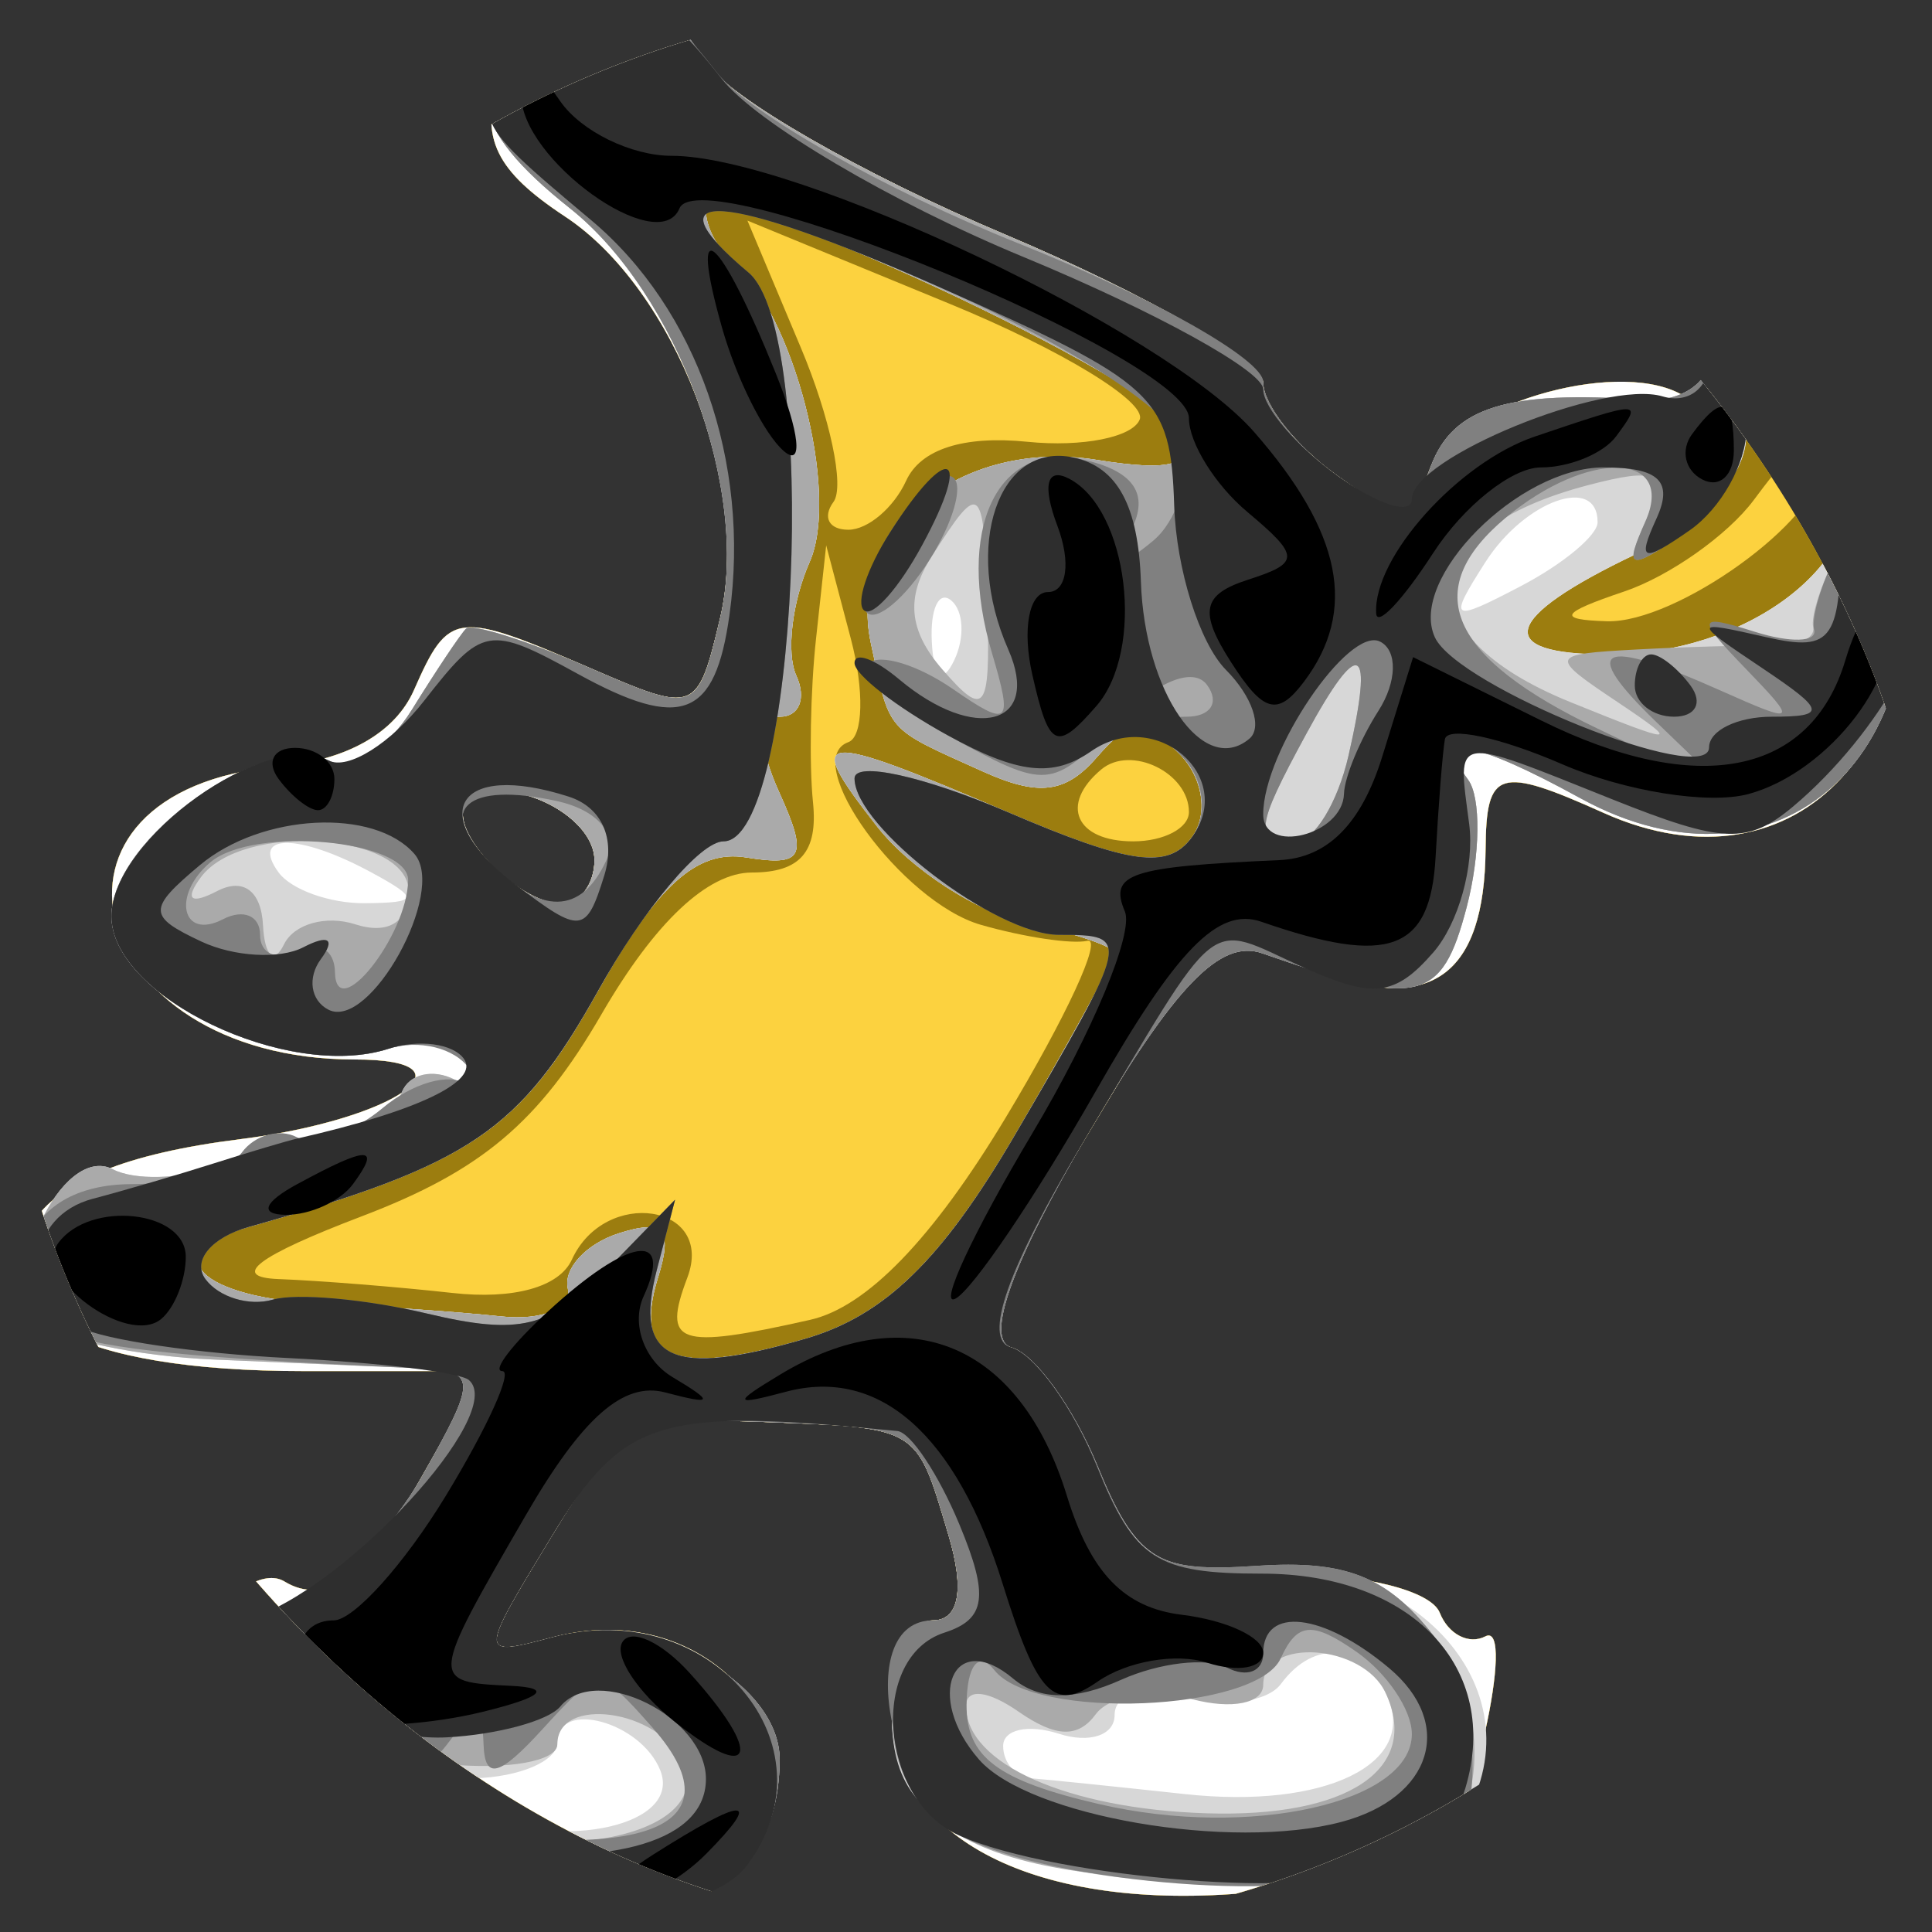 <svg width="62" height="62" viewBox="0 0 62 62" fill="none" xmlns="http://www.w3.org/2000/svg">
<rect x="0" y="0" width="62" height="62" fill="#333333" stroke="none"/>
<g clip-path="url(#clip0_1_2)">
<path fill-rule="evenodd" clip-rule="evenodd" d="M15.984 2.517C15.407 4.448 15.908 5.481 18.134 6.949C21.662 9.277 24.114 15.626 23.11 19.834C22.386 22.877 22.315 22.905 18.996 21.465C14.632 19.572 14.408 19.599 13.284 22.147C12.678 23.521 11.121 24.402 8.959 24.595C0.444 25.357 2.672 34 11.383 34C15.437 34 12.664 35.934 7.717 36.556C4.037 37.019 1.901 37.889 1.009 39.289C-0.845 42.193 2.506 44 9.747 44H15.462L13.472 47.5C11.705 50.607 10.445 51.549 9.126 50.75C7.807 49.952 4.769 53.685 4.769 56.103C4.769 58.412 5.4 59.075 8.048 59.55C9.851 59.874 12.56 60.557 14.066 61.069C18.052 62.424 21.036 62.214 23.165 60.429C27.35 56.919 23.312 51.055 17.732 52.541C15.349 53.175 15.349 53.169 17.693 49.316C19.815 45.826 20.459 45.473 24.408 45.629C29.543 45.831 29.383 45.735 30.436 49.252C30.963 51.011 30.783 52 29.936 52C29.21 52 28.615 53.298 28.615 54.885C28.615 59.012 33.296 61.381 40.168 60.732C43.059 60.458 45.714 59.992 46.067 59.696C47.17 58.771 48.681 51.987 47.667 52.513C47.137 52.788 46.478 52.447 46.204 51.756C45.919 51.04 43.743 50.5 41.143 50.5C37.008 50.5 36.452 50.178 35.199 47.06C34.439 45.169 33.195 43.447 32.437 43.235C31.534 42.983 32.333 40.713 34.746 36.675C36.776 33.279 38.572 30.371 38.737 30.213C38.903 30.054 40.487 30.479 42.258 31.156C45.917 32.554 47.641 31.31 47.674 27.25C47.695 24.693 48.088 24.572 51.459 26.085C57.708 28.89 62.48 23.674 60.785 15.894C60.272 13.542 59.002 11.097 57.964 10.46C56.925 9.823 56.453 8.985 56.915 8.598C57.376 8.211 56.891 8.172 55.836 8.512C54.58 8.916 54.143 9.852 54.569 11.221C55 12.601 54.771 13.079 53.897 12.626C51.741 11.509 46.642 13.05 45.886 15.046C45.23 16.78 45.044 16.791 42.862 15.225C41.584 14.307 40.538 12.986 40.538 12.29C40.538 11.594 36.804 9.448 32.239 7.52C27.674 5.592 23.363 3.111 22.659 2.007C20.824 -0.867 16.908 -0.568 15.984 2.517ZM19.077 27.607C19.077 28.373 18.606 29 18.03 29C16.543 29 14.19 26.432 15.03 25.727C16.183 24.761 19.077 26.105 19.077 27.607Z" fill="#FCD23F"/>
<path fill-rule="evenodd" clip-rule="evenodd" d="M15.984 2.517C15.407 4.448 15.908 5.481 18.134 6.949C21.662 9.277 24.114 15.626 23.11 19.834C22.386 22.877 22.315 22.905 18.996 21.465C14.632 19.572 14.408 19.599 13.284 22.147C12.678 23.521 11.121 24.402 8.959 24.595C0.444 25.357 2.672 34 11.383 34C15.437 34 12.664 35.934 7.717 36.556C4.037 37.019 1.901 37.889 1.009 39.289C-0.845 42.193 2.506 44 9.747 44H15.462L13.472 47.5C11.705 50.607 10.445 51.549 9.126 50.75C7.807 49.952 4.769 53.685 4.769 56.103C4.769 58.412 5.4 59.075 8.048 59.55C9.851 59.874 12.56 60.557 14.066 61.069C18.052 62.424 21.036 62.214 23.165 60.429C27.35 56.919 23.312 51.055 17.732 52.541C15.349 53.175 15.349 53.169 17.693 49.316C19.815 45.826 20.459 45.473 24.408 45.629C29.543 45.831 29.383 45.735 30.436 49.252C30.963 51.011 30.783 52 29.936 52C29.21 52 28.615 53.298 28.615 54.885C28.615 59.012 33.296 61.381 40.168 60.732C43.059 60.458 45.714 59.992 46.067 59.696C47.17 58.771 48.681 51.987 47.667 52.513C47.137 52.788 46.478 52.447 46.204 51.756C45.919 51.04 43.743 50.5 41.143 50.5C37.008 50.5 36.452 50.178 35.199 47.06C34.439 45.169 33.195 43.447 32.437 43.235C31.534 42.983 32.333 40.713 34.746 36.675C36.776 33.279 38.572 30.371 38.737 30.213C38.903 30.054 40.487 30.479 42.258 31.156C45.917 32.554 47.641 31.31 47.674 27.25C47.695 24.693 48.088 24.572 51.459 26.085C57.708 28.89 62.48 23.674 60.785 15.894C60.272 13.542 59.002 11.097 57.964 10.46C56.925 9.823 56.453 8.985 56.915 8.598C57.376 8.211 56.891 8.172 55.836 8.512C54.58 8.916 54.143 9.852 54.569 11.221C55 12.601 54.771 13.079 53.897 12.626C51.741 11.509 46.642 13.05 45.886 15.046C45.23 16.78 45.044 16.791 42.862 15.225C41.584 14.307 40.538 12.986 40.538 12.29C40.538 11.594 36.804 9.448 32.239 7.52C27.674 5.592 23.363 3.111 22.659 2.007C20.824 -0.867 16.908 -0.568 15.984 2.517ZM36.574 13.464C36.345 14.034 34.727 14.355 32.978 14.178C30.924 13.97 29.544 14.412 29.079 15.428C28.683 16.293 27.85 17 27.225 17C26.6 17 26.386 16.598 26.748 16.106C27.111 15.615 26.637 13.383 25.695 11.146L23.986 7.079L30.487 9.754C34.064 11.225 36.803 12.894 36.574 13.464ZM58.423 15C58.423 16.669 53.791 20.004 51.567 19.937C49.946 19.887 50.069 19.675 52.119 18.983C53.57 18.493 55.444 17.171 56.281 16.046C57.987 13.755 58.423 13.542 58.423 15ZM27.225 23.816C25.632 24.394 28.937 28.95 31.479 29.679C32.855 30.073 34.392 30.304 34.895 30.192C35.398 30.08 34.219 32.633 32.275 35.864C29.929 39.759 27.813 41.948 25.994 42.356C21.732 43.314 21.246 43.146 22.058 41C22.951 38.64 19.418 38.091 18.351 40.424C17.948 41.304 16.484 41.712 14.513 41.492C12.761 41.297 10.254 41.097 8.942 41.047C7.36 40.987 8.257 40.309 11.608 39.033C15.449 37.571 17.292 36.018 19.299 32.555C21.009 29.602 22.707 28 24.129 28C25.675 28 26.253 27.338 26.09 25.75C25.964 24.512 26.007 22.15 26.187 20.5L26.513 17.5L27.305 20.5C27.74 22.15 27.704 23.642 27.225 23.816ZM38.154 26.059C38.154 26.577 37.349 27 36.365 27C34.522 27 33.996 25.82 35.339 24.694C36.291 23.895 38.154 24.798 38.154 26.059ZM19.077 27.607C19.077 28.373 18.606 29 18.03 29C16.543 29 14.19 26.432 15.03 25.727C16.183 24.761 19.077 26.105 19.077 27.607Z" fill="#9C7D0F"/>
<path fill-rule="evenodd" clip-rule="evenodd" d="M15.984 2.517C15.407 4.448 15.908 5.481 18.134 6.949C21.662 9.277 24.114 15.626 23.11 19.834C22.386 22.877 22.315 22.905 18.996 21.465C14.632 19.572 14.408 19.599 13.284 22.147C12.678 23.521 11.121 24.402 8.959 24.595C0.444 25.357 2.672 34 11.383 34C15.437 34 12.664 35.934 7.717 36.556C4.037 37.019 1.901 37.889 1.009 39.289C-0.845 42.193 2.506 44 9.747 44H15.462L13.472 47.5C11.705 50.607 10.445 51.549 9.126 50.75C7.807 49.952 4.769 53.685 4.769 56.103C4.769 58.412 5.4 59.075 8.048 59.55C9.851 59.874 12.56 60.557 14.066 61.069C18.052 62.424 21.036 62.214 23.165 60.429C27.35 56.919 23.312 51.055 17.732 52.541C15.349 53.175 15.349 53.169 17.693 49.316C19.815 45.826 20.459 45.473 24.408 45.629C29.543 45.831 29.383 45.735 30.436 49.252C30.963 51.011 30.783 52 29.936 52C29.21 52 28.615 53.298 28.615 54.885C28.615 59.012 33.296 61.381 40.168 60.732C43.059 60.458 45.714 59.992 46.067 59.696C47.17 58.771 48.681 51.987 47.667 52.513C47.137 52.788 46.478 52.447 46.204 51.756C45.919 51.04 43.743 50.5 41.143 50.5C37.008 50.5 36.452 50.178 35.199 47.06C34.439 45.169 33.195 43.447 32.437 43.235C31.534 42.983 32.333 40.713 34.746 36.675C36.776 33.279 38.572 30.371 38.737 30.213C38.903 30.054 40.487 30.479 42.258 31.156C45.917 32.554 47.641 31.31 47.674 27.25C47.695 24.693 48.088 24.572 51.459 26.085C57.708 28.89 62.48 23.674 60.785 15.894C60.272 13.542 59.002 11.097 57.964 10.46C56.925 9.823 56.453 8.985 56.915 8.598C57.376 8.211 56.891 8.172 55.836 8.512C54.58 8.916 54.143 9.852 54.569 11.221C55 12.601 54.771 13.079 53.897 12.626C51.741 11.509 46.642 13.05 45.886 15.046C45.23 16.78 45.044 16.791 42.862 15.225C41.584 14.307 40.538 12.986 40.538 12.29C40.538 11.594 36.804 9.448 32.239 7.52C27.674 5.592 23.363 3.111 22.659 2.007C20.824 -0.867 16.908 -0.568 15.984 2.517ZM37.94 13.892C38.331 14.927 37.628 15.149 35.19 14.758C30.831 14.059 27.168 17.033 27.947 20.639C28.578 23.558 28.377 23.329 31.546 24.759C33.327 25.563 34.191 25.458 35.186 24.316C36.287 23.053 36.703 23.034 37.85 24.193C38.612 24.963 38.787 26.141 38.247 26.873C37.483 27.911 36.282 27.75 32.401 26.09C26.166 23.421 25.755 23.462 28.139 26.512C29.218 27.893 31.376 29.292 32.935 29.62C34.493 29.948 35.769 30.383 35.769 30.586C35.769 30.789 34.324 33.427 32.558 36.447C30.227 40.432 28.391 42.219 25.863 42.958C21.624 44.197 20.292 43.643 21.12 40.984C21.6 39.449 21.298 39.115 19.854 39.58C18.812 39.915 18.078 40.71 18.221 41.345C18.364 41.98 17.408 42.386 16.096 42.247C14.785 42.107 12.216 41.926 10.39 41.844C6.387 41.663 4.974 40.222 7.973 39.376C15.073 37.374 16.678 36.297 19.15 31.87C21.079 28.415 22.352 27.259 23.944 27.516C25.785 27.813 25.945 27.499 25.008 25.433C24.323 23.921 24.331 23 25.03 23C25.649 23 25.885 22.408 25.555 21.685C25.223 20.961 25.416 19.317 25.984 18.03C26.959 15.818 25.452 10.014 23.471 8.352C23.021 7.975 22.654 7.267 22.654 6.778C22.654 5.448 37.332 12.279 37.94 13.892ZM59.385 15.23C59.805 18.182 56.003 21 51.599 21C47.889 21 48.205 19.831 52.469 17.797C54.68 16.741 56.038 15.283 56.038 13.963C56.038 10.959 58.935 12.055 59.385 15.23ZM19.077 27.607C19.077 28.373 18.606 29 18.03 29C16.543 29 14.19 26.432 15.03 25.727C16.183 24.761 19.077 26.105 19.077 27.607Z" fill="white"/>
<path fill-rule="evenodd" clip-rule="evenodd" d="M17.587 1.08C14.786 2.448 14.989 4.061 18.289 6.683C21.745 9.43 24.076 15.787 23.11 19.834C22.376 22.915 22.356 22.922 18.825 21.391C16.875 20.545 15.133 19.998 14.955 20.176C14.776 20.354 13.994 21.525 13.217 22.778C12.439 24.031 11.27 24.78 10.619 24.442C8.563 23.376 3.577 26.888 3.577 29.402C3.577 31.984 9.236 34.695 12.46 33.658C13.434 33.344 14.6 33.587 15.049 34.198C15.523 34.839 15.329 35.03 14.594 34.648C13.893 34.285 13.13 34.465 12.897 35.048C12.666 35.632 11.681 36.241 10.709 36.403C9.738 36.565 8.029 37.031 6.913 37.438C5.797 37.844 4.316 37.883 3.623 37.524C1.972 36.668 -0.108 41.182 1.343 42.472C1.943 43.006 4.437 43.527 6.882 43.63C9.326 43.733 12.257 43.858 13.394 43.909C15.335 43.994 15.341 44.21 13.495 47.46C12.284 49.588 10.194 51.31 8.066 51.932C5.219 52.765 4.671 53.429 4.985 55.681C5.299 57.94 6.357 58.713 11.054 60.118C20.143 62.836 24.974 61.581 25.021 56.491C25.043 53.96 20.878 51.703 17.732 52.541C15.349 53.175 15.349 53.169 17.693 49.316C19.815 45.826 20.459 45.473 24.408 45.629C29.543 45.831 29.383 45.735 30.436 49.252C30.963 51.011 30.783 52 29.936 52C29.21 52 28.615 53.338 28.615 54.974C28.615 57.223 29.415 58.281 31.894 59.309C36.002 61.013 45.2 60.751 46.606 58.89C49.67 54.831 45.909 49.907 40.029 50.283C37.143 50.468 36.431 49.99 35.228 47.06C34.452 45.169 33.206 43.45 32.459 43.241C31.59 42.998 32.464 40.547 34.897 36.41C37.71 31.626 39.16 30.122 40.509 30.593C45.539 32.347 46.263 32.184 47.066 29.115C47.508 27.429 47.529 25.588 47.114 25.024C46.026 23.547 47.344 23.762 50.706 25.61C57.135 29.143 62.581 24.129 60.864 16.258C60.395 14.106 59.623 11.818 59.147 11.173C57.912 9.497 54.846 9.722 54.846 11.488C54.846 12.307 53.907 12.91 52.76 12.83C48.386 12.522 46.636 13.064 45.924 14.947C45.231 16.778 45.049 16.794 42.862 15.225C41.584 14.307 40.538 12.986 40.538 12.29C40.538 11.594 36.804 9.448 32.239 7.52C27.674 5.592 23.363 3.111 22.659 2.007C21.217 -0.252 20.559 -0.372 17.587 1.08ZM37.94 13.892C38.331 14.927 37.628 15.149 35.19 14.758C30.831 14.059 27.168 17.033 27.947 20.639C28.578 23.558 28.377 23.329 31.546 24.759C33.327 25.563 34.191 25.458 35.186 24.316C36.287 23.053 36.703 23.034 37.85 24.193C38.612 24.963 38.787 26.141 38.247 26.873C37.483 27.911 36.282 27.75 32.401 26.09C26.166 23.421 25.755 23.462 28.139 26.512C29.218 27.893 31.376 29.292 32.935 29.62C34.493 29.948 35.769 30.383 35.769 30.586C35.769 30.789 34.324 33.427 32.558 36.447C30.227 40.432 28.391 42.219 25.863 42.958C21.624 44.197 20.292 43.643 21.12 40.984C21.6 39.449 21.298 39.115 19.854 39.58C18.812 39.915 18.078 40.71 18.221 41.345C18.364 41.98 17.408 42.386 16.096 42.247C14.785 42.107 12.216 41.926 10.39 41.844C6.387 41.663 4.974 40.222 7.973 39.376C15.073 37.374 16.678 36.297 19.15 31.87C21.079 28.415 22.352 27.259 23.944 27.516C25.785 27.813 25.945 27.499 25.008 25.433C24.323 23.921 24.331 23 25.03 23C25.649 23 25.885 22.408 25.555 21.685C25.223 20.961 25.416 19.317 25.984 18.03C26.959 15.818 25.452 10.014 23.471 8.352C23.021 7.975 22.654 7.267 22.654 6.778C22.654 5.448 37.332 12.279 37.94 13.892ZM59.385 15.23C59.805 18.182 56.003 21 51.599 21C47.889 21 48.205 19.831 52.469 17.797C54.68 16.741 56.038 15.283 56.038 13.963C56.038 10.959 58.935 12.055 59.385 15.23ZM51.269 16.759C51.269 17.177 50.164 18.098 48.813 18.805C46.545 19.993 46.457 19.935 47.664 18.046C48.93 16.06 51.269 15.225 51.269 16.759ZM30.622 21.188C30.242 21.985 29.959 21.748 29.902 20.583C29.851 19.529 30.132 18.939 30.528 19.271C30.924 19.603 30.967 20.466 30.622 21.188ZM19.077 27.607C19.077 28.373 18.606 29 18.03 29C16.543 29 14.19 26.432 15.03 25.727C16.183 24.761 19.077 26.105 19.077 27.607ZM11.923 28C13.465 28.835 13.432 28.971 11.695 28.985C10.586 28.993 9.348 28.55 8.942 28C8.01 26.734 9.589 26.734 11.923 28ZM44.514 54.427C45.512 56.61 42.514 58.063 38.022 57.574C35.799 57.333 33.579 57.105 33.087 57.067C32.594 57.03 32.192 56.564 32.192 56.031C32.192 55.499 32.997 55.322 33.981 55.638C34.964 55.955 35.769 55.686 35.769 55.04C35.769 54.337 36.687 54.11 38.054 54.473C39.31 54.808 40.683 54.613 41.105 54.041C42.186 52.572 43.746 52.749 44.514 54.427ZM21.189 56.812C21.884 58.563 18.149 59.417 15.136 58.196L12.519 57.135L15.202 57.068C16.678 57.03 17.885 56.513 17.885 55.917C17.885 54.524 20.567 55.251 21.189 56.812ZM10.731 57C10.731 57.55 10.495 58 10.205 58C9.915 58 9.348 57.55 8.942 57C8.537 56.45 8.774 56 9.468 56C10.162 56 10.731 56.45 10.731 57Z" fill="#D7D7D7"/>
<path fill-rule="evenodd" clip-rule="evenodd" d="M17.587 1.08C14.786 2.448 14.989 4.061 18.289 6.683C21.745 9.43 24.076 15.787 23.11 19.834C22.376 22.915 22.356 22.922 18.825 21.391C16.875 20.545 15.133 19.998 14.955 20.176C14.776 20.354 13.994 21.525 13.217 22.778C12.439 24.031 11.27 24.78 10.619 24.442C8.563 23.376 3.577 26.888 3.577 29.402C3.577 31.984 9.236 34.695 12.46 33.658C13.434 33.344 14.6 33.587 15.049 34.198C15.523 34.839 15.329 35.03 14.594 34.648C13.893 34.285 13.13 34.465 12.897 35.048C12.666 35.632 11.681 36.241 10.709 36.403C9.738 36.565 8.029 37.031 6.913 37.438C5.797 37.844 4.316 37.883 3.623 37.524C1.972 36.668 -0.108 41.182 1.343 42.472C1.943 43.006 4.437 43.527 6.882 43.63C9.326 43.733 12.257 43.858 13.394 43.909C15.335 43.994 15.341 44.21 13.495 47.46C12.284 49.588 10.194 51.31 8.066 51.932C5.219 52.765 4.671 53.429 4.985 55.681C5.299 57.94 6.357 58.713 11.054 60.118C20.143 62.836 24.974 61.581 25.021 56.491C25.043 53.96 20.878 51.703 17.732 52.541C15.349 53.175 15.349 53.169 17.693 49.316C19.815 45.826 20.459 45.473 24.408 45.629C29.543 45.831 29.383 45.735 30.436 49.252C30.963 51.011 30.783 52 29.936 52C29.21 52 28.615 53.338 28.615 54.974C28.615 59.466 32.98 60.894 44.391 60.137C47.404 59.937 48.346 55.485 46.008 52.492C44.521 50.59 43.181 50.058 40.349 50.249C37.084 50.47 36.469 50.086 35.228 47.06C34.452 45.169 33.206 43.45 32.459 43.241C31.59 42.998 32.464 40.547 34.897 36.41C37.71 31.626 39.16 30.122 40.509 30.593C45.539 32.347 46.263 32.184 47.066 29.115C47.508 27.429 47.529 25.588 47.114 25.024C46.026 23.547 47.344 23.762 50.706 25.61C57.135 29.143 62.581 24.129 60.864 16.258C60.395 14.106 59.623 11.818 59.147 11.173C57.912 9.497 54.846 9.722 54.846 11.488C54.846 12.307 53.907 12.91 52.76 12.83C48.386 12.522 46.636 13.064 45.924 14.947C45.231 16.778 45.049 16.794 42.862 15.225C41.584 14.307 40.538 12.986 40.538 12.29C40.538 11.594 36.804 9.448 32.239 7.52C27.674 5.592 23.363 3.111 22.659 2.007C21.217 -0.252 20.559 -0.372 17.587 1.08ZM37.94 13.892C38.331 14.927 37.628 15.149 35.19 14.758C30.831 14.059 27.168 17.033 27.947 20.639C28.578 23.558 28.377 23.329 31.546 24.759C33.327 25.563 34.191 25.458 35.186 24.316C36.287 23.053 36.703 23.034 37.85 24.193C38.612 24.963 38.787 26.141 38.247 26.873C37.483 27.911 36.282 27.75 32.401 26.09C26.166 23.421 25.755 23.462 28.139 26.512C29.218 27.893 31.376 29.292 32.935 29.62C34.493 29.948 35.769 30.383 35.769 30.586C35.769 30.789 34.324 33.427 32.558 36.447C30.227 40.432 28.391 42.219 25.863 42.958C21.624 44.197 20.292 43.643 21.12 40.984C21.6 39.449 21.298 39.115 19.854 39.58C18.812 39.915 18.078 40.71 18.221 41.345C18.364 41.98 17.408 42.386 16.096 42.247C14.785 42.107 12.216 41.926 10.39 41.844C6.387 41.663 4.974 40.222 7.973 39.376C15.073 37.374 16.678 36.297 19.15 31.87C21.079 28.415 22.352 27.259 23.944 27.516C25.785 27.813 25.945 27.499 25.008 25.433C24.323 23.921 24.331 23 25.03 23C25.649 23 25.885 22.408 25.555 21.685C25.223 20.961 25.416 19.317 25.984 18.03C26.959 15.818 25.452 10.014 23.471 8.352C23.021 7.975 22.654 7.267 22.654 6.778C22.654 5.448 37.332 12.279 37.94 13.892ZM59.419 14.391C59.638 15.34 59.419 16.878 58.931 17.808C58.443 18.739 58.108 19.785 58.187 20.132C58.266 20.48 57.68 20.747 56.886 20.725C56.092 20.703 54.132 20.756 52.532 20.842C49.699 20.996 49.682 21.041 51.936 22.548C53.979 23.916 53.798 23.913 50.375 22.523C45.072 20.368 45.353 17.038 50.964 15.569C53.203 14.983 53.506 15.165 52.826 16.685C52.113 18.281 52.258 18.334 54.027 17.128C55.133 16.373 56.038 14.873 56.038 13.794C56.038 11.425 58.847 11.921 59.419 14.391ZM31.692 19.631C31.776 22.831 31.607 23.049 30.248 21.49C29.162 20.244 29.058 19.175 29.896 17.862C31.492 15.36 31.582 15.447 31.692 19.631ZM43.275 24.25C42.929 25.762 42.171 27 41.591 27C40.222 27 40.261 26.605 41.924 23.543C43.635 20.395 44.102 20.64 43.275 24.25ZM19.077 27.607C19.077 28.373 18.606 29 18.03 29C16.543 29 14.19 26.432 15.03 25.727C16.183 24.761 19.077 26.105 19.077 27.607ZM13.115 28.607C13.115 29.592 12.454 30.001 11.404 29.663C10.463 29.36 9.432 29.65 9.114 30.306C8.794 30.963 8.492 30.686 8.44 29.691C8.383 28.588 7.808 28.161 6.969 28.595C6.117 29.038 5.916 28.87 6.444 28.155C7.768 26.358 13.115 26.72 13.115 28.607ZM44.473 54.341C45.588 56.775 43.256 58.335 38.718 58.191C34.262 58.051 31 56.599 31 54.755C31 54.169 31.696 54.24 32.682 54.926C33.881 55.76 34.596 55.784 35.167 55.008C35.608 54.409 36.997 54.192 38.254 54.527C39.531 54.867 40.538 54.664 40.538 54.067C40.538 52.529 43.747 52.751 44.473 54.341ZM14.322 56.613C16.282 56.804 17.885 56.52 17.885 55.98C17.885 54.403 21.14 54.854 21.91 56.538C22.92 58.744 18.331 59.898 13.826 58.571C8.978 57.143 7.154 56.117 7.154 54.819C7.154 54.152 7.826 54.223 8.957 55.01C9.949 55.7 12.363 56.422 14.322 56.613Z" fill="#AAAAAA"/>
<path fill-rule="evenodd" clip-rule="evenodd" d="M17.587 1.08C14.786 2.448 14.989 4.061 18.289 6.683C21.745 9.43 24.076 15.787 23.11 19.834C22.376 22.915 22.356 22.922 18.825 21.391C16.875 20.545 15.133 19.998 14.955 20.176C14.776 20.354 13.994 21.525 13.217 22.778C12.439 24.031 11.27 24.78 10.619 24.442C8.563 23.376 3.577 26.888 3.577 29.402C3.577 31.984 9.236 34.695 12.46 33.658C13.434 33.344 14.603 33.63 15.056 34.294C15.511 34.957 15.464 35.184 14.953 34.798C14.442 34.411 13.239 34.753 12.281 35.557C11.322 36.361 10.082 36.782 9.524 36.493C8.967 36.204 8.174 36.425 7.762 36.984C7.351 37.543 5.766 38 4.242 38C2.474 38 1.245 38.724 0.848 39.999C-0.074 42.952 1.232 43.358 13.394 43.907C15.335 43.994 15.341 44.21 13.495 47.46C12.284 49.588 10.194 51.31 8.066 51.932C5.219 52.765 4.671 53.429 4.985 55.681C5.299 57.94 6.357 58.713 11.054 60.118C20.143 62.836 24.974 61.581 25.021 56.491C25.043 53.96 20.878 51.703 17.732 52.541C15.349 53.175 15.349 53.169 17.693 49.316C19.815 45.826 20.459 45.473 24.408 45.629C29.543 45.831 29.383 45.735 30.436 49.252C30.963 51.011 30.783 52 29.936 52C27.39 52 28.462 57.861 31.236 59.106C34.477 60.56 42.738 61.06 43.625 59.856C43.985 59.367 44.764 59.218 45.355 59.525C47.479 60.626 47.998 55.04 46.008 52.492C44.521 50.59 43.181 50.058 40.349 50.249C37.084 50.47 36.469 50.086 35.228 47.06C34.452 45.169 33.206 43.45 32.459 43.241C31.59 42.998 32.464 40.547 34.897 36.41C37.71 31.626 39.16 30.122 40.509 30.593C45.539 32.347 46.263 32.184 47.066 29.115C47.508 27.429 47.529 25.588 47.114 25.024C46.026 23.547 47.344 23.762 50.706 25.61C57.135 29.143 62.581 24.129 60.864 16.258C60.395 14.106 59.623 11.818 59.147 11.173C57.912 9.497 54.846 9.722 54.846 11.488C54.846 12.307 53.907 12.91 52.76 12.83C48.386 12.522 46.636 13.064 45.924 14.947C45.231 16.778 45.049 16.794 42.862 15.225C41.584 14.307 40.538 12.971 40.538 12.256C40.538 11.542 37.005 9.541 32.685 7.811C28.365 6.08 24.012 3.615 23.009 2.332C20.973 -0.274 20.555 -0.37 17.587 1.08ZM37.963 14.356C38.191 15.377 37.759 16.727 37.003 17.356C35.968 18.217 35.81 18.1 36.362 16.881C36.854 15.797 36.321 15.093 34.747 14.748C31.987 14.142 30.655 16.989 31.837 20.97C32.514 23.253 32.391 23.364 30.573 22.107C29.464 21.342 28.255 20.968 27.887 21.278C27.518 21.587 28.674 22.641 30.454 23.62C33.614 25.356 33.745 25.345 35.837 23.178C37.095 21.876 38.293 21.38 38.734 21.979C39.148 22.54 38.852 23 38.079 23C37.066 23 37.028 23.362 37.939 24.284C38.64 24.991 38.777 26.153 38.247 26.873C37.484 27.91 36.27 27.745 32.355 26.069C29.642 24.909 27.423 24.418 27.423 24.98C27.423 26.53 31.956 30 33.981 30C36.315 30 36.307 30.035 32.558 36.447C30.227 40.432 28.391 42.219 25.863 42.958C21.551 44.218 20.323 43.651 21.079 40.749L21.664 38.5L19.47 40.751C17.645 42.623 16.678 42.859 13.706 42.154C11.742 41.689 9.513 41.487 8.754 41.707C7.994 41.926 7.021 41.629 6.591 41.046C6.162 40.463 6.783 39.712 7.973 39.376C15.098 37.367 16.676 36.301 19.196 31.787C20.666 29.154 22.476 27 23.218 27C25.595 27 26.314 10.67 24.02 8.746C20.696 5.958 23.23 6.145 30.101 9.195C34.443 11.122 37.721 13.274 37.963 14.356ZM59.419 14.391C59.638 15.34 59.419 16.878 58.931 17.808C58.443 18.739 58.124 19.821 58.219 20.214C58.316 20.607 57.462 20.635 56.322 20.277C54.446 19.687 54.419 19.801 56.038 21.476C57.711 23.208 57.659 23.252 55.223 22.164C51.313 20.417 50.642 20.752 53.171 23.188L55.442 25.376L51.273 23.384C46.488 21.098 45.546 18.943 48.313 16.621C50.95 14.411 53.805 14.493 52.797 16.75C52.112 18.282 52.265 18.329 54.027 17.128C55.133 16.373 56.038 14.873 56.038 13.794C56.038 11.425 58.847 11.921 59.419 14.391ZM28.615 17C27.854 18.194 27.498 19.396 27.826 19.671C28.154 19.946 29.046 19.194 29.808 18C30.57 16.806 30.925 15.604 30.597 15.329C30.269 15.054 29.377 15.806 28.615 17ZM43.275 24.25C42.929 25.762 42.171 27 41.591 27C40.222 27 40.261 26.605 41.924 23.543C43.635 20.395 44.102 20.64 43.275 24.25ZM19.463 27.599C18.656 29.362 17.362 29.382 15.656 27.658C13.975 25.959 14.98 25.073 17.872 25.707C19.185 25.996 19.84 26.774 19.463 27.599ZM13.098 28.25C13.071 30.035 10.773 32.913 10.749 31.191C10.739 30.471 10.194 30.16 9.538 30.5C8.883 30.84 8.346 30.615 8.346 30C8.346 29.385 7.81 29.16 7.154 29.5C5.828 30.187 5.508 28.714 6.757 27.667C8.152 26.496 13.117 26.952 13.098 28.25ZM45.308 55.647C45.308 57.855 40.119 59.018 35.274 57.896C32.011 57.14 31.005 56.385 31.018 54.703C31.029 53.431 31.407 52.964 31.912 53.599C33.205 55.22 40.317 54.927 41.098 53.221C41.629 52.059 42.108 52.017 43.533 53.01C44.509 53.689 45.308 54.876 45.308 55.647ZM14.391 55.921C15.303 54.712 15.471 54.724 15.519 56C15.562 57.131 16.025 57.008 17.401 55.5C19.204 53.522 19.243 53.521 20.944 55.446C23.928 58.825 20.26 59.975 11.93 58.272C9.393 57.753 7.603 56.72 7.353 55.629C6.96 53.916 7.081 53.914 10.13 55.59C12.838 57.077 13.48 57.127 14.391 55.921Z" fill="#808080"/>
<path fill-rule="evenodd" clip-rule="evenodd" d="M17.373 1.571C14.917 3.632 14.93 3.676 18.97 7.064C22.369 9.914 24.092 14.831 23.41 19.73C22.951 23.032 21.869 23.454 18.55 21.63C15.681 20.053 15.487 20.087 13.613 22.486C12.54 23.859 11.161 24.723 10.548 24.405C8.549 23.369 3.577 26.932 3.577 29.402C3.577 31.984 9.236 34.695 12.46 33.658C13.434 33.344 14.525 33.485 14.882 33.972C15.416 34.696 13.416 35.656 9.538 36.537C9.211 36.612 8.003 36.971 6.856 37.336C5.708 37.701 3.964 38.211 2.981 38.469C0.858 39.025 0.612 41.581 2.581 42.602C3.346 42.998 6.343 43.439 9.243 43.581C12.143 43.724 14.754 44.04 15.044 44.285C16.305 45.341 11.031 51.056 7.966 51.957C5.213 52.765 4.674 53.444 4.985 55.704C5.271 57.781 6.25 58.682 8.942 59.349C10.91 59.837 13.387 60.599 14.45 61.044C17.179 62.188 22.733 61.506 23.963 59.875C26.881 56.013 22.787 51.195 17.732 52.541C15.351 53.175 15.351 53.166 17.68 49.338C20.008 45.509 21.13 45.164 28.797 45.923C29.225 45.965 30.121 47.315 30.789 48.923C31.744 51.219 31.642 51.963 30.31 52.392C27.886 53.172 28.21 57.748 30.771 58.897C33.887 60.296 42.789 60.99 43.596 59.897C43.972 59.386 44.722 59.197 45.262 59.477C45.804 59.757 46.597 58.814 47.026 57.381C48.179 53.527 45.31 50.5 40.504 50.5C37.106 50.5 36.406 50.046 35.203 47.06C34.44 45.169 33.195 43.447 32.437 43.235C31.534 42.983 32.333 40.713 34.746 36.675C39.282 29.086 38.626 29.607 41.832 31.046C44.076 32.052 44.768 31.973 45.995 30.565C46.804 29.637 47.323 27.78 47.147 26.439C46.768 23.542 46.557 23.578 51.733 25.648C55.292 27.072 56.086 27.103 57.547 25.878C60.339 23.536 62.467 19.631 61.152 19.263C60.498 19.08 60.203 17.871 60.498 16.577C60.793 15.283 60.428 13.274 59.687 12.112C58.111 9.642 54.846 9.285 54.846 11.583C54.846 12.454 54.176 12.966 53.356 12.721C51.504 12.166 45.308 14.704 45.308 16.016C45.308 16.546 44.235 16.21 42.923 15.268C41.611 14.326 40.538 13.077 40.538 12.492C40.538 11.908 37.074 9.996 32.84 8.245C28.606 6.494 24.252 3.922 23.164 2.531C20.862 -0.417 19.928 -0.572 17.373 1.571ZM37.681 16.221C37.748 18.267 38.496 20.641 39.341 21.495C40.187 22.349 40.524 23.345 40.093 23.707C38.618 24.944 36.733 22.215 36.613 18.669C36.53 16.228 35.861 14.992 34.455 14.683C32.042 14.154 30.893 17.525 32.356 20.841C33.425 23.266 31.297 23.849 28.854 21.8C28.067 21.14 27.423 20.905 27.423 21.277C27.423 21.649 28.767 22.692 30.41 23.595C32.672 24.838 33.79 24.962 35.02 24.106C37.077 22.675 39.69 24.915 38.247 26.873C37.484 27.91 36.27 27.745 32.355 26.069C29.642 24.909 27.423 24.418 27.423 24.98C27.423 26.53 31.956 30 33.981 30C36.315 30 36.307 30.035 32.558 36.447C30.227 40.432 28.391 42.219 25.863 42.958C21.551 44.218 20.323 43.651 21.079 40.749L21.664 38.5L19.47 40.751C17.645 42.623 16.678 42.859 13.706 42.154C11.742 41.689 9.513 41.487 8.754 41.707C7.994 41.926 7.021 41.629 6.591 41.046C6.162 40.463 6.783 39.712 7.973 39.376C15.098 37.367 16.676 36.301 19.196 31.787C20.666 29.154 22.476 27 23.218 27C25.595 27 26.314 10.67 24.02 8.746C20.696 5.958 23.23 6.145 30.106 9.195C37.14 12.315 37.565 12.708 37.681 16.221ZM59.061 16.836C59.099 20.544 58.838 20.938 56.676 20.447C54.289 19.905 54.287 19.921 56.564 21.448C58.591 22.807 58.628 23 56.862 23C55.754 23 54.846 23.443 54.846 23.984C54.846 25.276 46.771 22.033 46.046 20.451C45.185 18.567 48.731 15 51.465 15C53.241 15 53.704 15.448 53.158 16.641C52.529 18.014 52.705 18.076 54.223 17.019C55.222 16.324 56.038 14.873 56.038 13.794C56.038 12.668 56.673 12.012 57.529 12.254C58.392 12.497 59.037 14.425 59.061 16.836ZM28.561 17.086C27.828 18.233 27.454 19.36 27.73 19.59C28.004 19.82 28.841 18.882 29.588 17.504C31.231 14.48 30.431 14.154 28.561 17.086ZM44.236 22.811C43.643 23.74 43.146 24.939 43.13 25.475C43.092 26.795 40.538 27.44 40.538 26.13C40.538 24.121 43.284 20.069 44.293 20.592C44.855 20.883 44.83 21.882 44.236 22.811ZM52.462 22C52.462 22.55 53.03 23 53.724 23C54.418 23 54.655 22.55 54.25 22C53.845 21.45 53.277 21 52.987 21C52.698 21 52.462 21.45 52.462 22ZM18.252 25.565C19.313 25.906 19.762 26.91 19.389 28.105C18.811 29.961 18.64 29.979 16.568 28.406C13.601 26.154 14.638 24.402 18.252 25.565ZM13.303 27.408C14.342 28.614 11.865 33.088 10.536 32.4C9.966 32.104 9.859 31.373 10.299 30.776C10.775 30.131 10.545 29.978 9.732 30.4C8.98 30.789 7.508 30.706 6.461 30.215C4.738 29.406 4.733 29.173 6.411 27.766C8.393 26.104 12.015 25.916 13.303 27.408ZM44.576 53.529C46.7 55.311 45.966 57.69 43.052 58.466C39.513 59.408 33.008 58.288 31.416 56.463C29.659 54.447 30.584 52.251 32.51 53.866C33.345 54.567 34.476 54.581 35.977 53.907C37.201 53.357 38.728 53.18 39.371 53.513C40.013 53.846 40.538 53.641 40.538 53.059C40.538 51.533 42.463 51.757 44.576 53.529ZM14.342 55.753C15.963 55.666 17.6 55.222 17.98 54.764C19.148 53.358 22.654 55.101 22.654 57.088C22.654 61.519 8.143 59.402 7.33 54.852C6.93 52.615 7.016 52.585 9.153 54.207C10.386 55.143 12.721 55.839 14.342 55.753Z" fill="#2E2E2E"/>
<path fill-rule="evenodd" clip-rule="evenodd" d="M16.728 3.028C16.679 5.088 21.136 8.3 21.805 6.687C22.48 5.059 38.154 11.513 38.154 13.419C38.154 14.21 38.998 15.566 40.031 16.431C41.725 17.853 41.727 18.064 40.053 18.603C38.583 19.076 38.467 19.623 39.496 21.235C40.54 22.871 41 22.998 41.84 21.885C43.571 19.594 43.071 17.088 40.24 13.856C37.407 10.622 25.546 5 21.555 5C20.257 5 18.649 4.213 17.98 3.25C17 1.838 16.758 1.795 16.728 3.028ZM23.166 10.5C23.633 12.15 24.528 13.94 25.155 14.477C25.782 15.015 25.664 13.89 24.894 11.977C23.089 7.499 22.072 6.63 23.166 10.5ZM49.26 14.007C46.802 14.838 44.058 17.893 44.163 19.684C44.189 20.133 45.011 19.262 45.99 17.75C46.969 16.238 48.525 15 49.449 15C50.373 15 51.46 14.55 51.865 14C52.718 12.843 52.704 12.843 49.26 14.007ZM54.301 13.931C53.923 14.443 54.071 15.098 54.628 15.387C55.185 15.676 55.641 15.257 55.641 14.456C55.641 12.77 55.265 12.623 54.301 13.931ZM33.933 16.875C34.375 18.044 34.239 19 33.63 19C33.021 19 32.796 20.197 33.13 21.659C33.667 24.02 33.897 24.132 35.183 22.658C36.752 20.859 36.21 16.346 34.306 15.36C33.587 14.987 33.442 15.576 33.933 16.875ZM59.218 21.191C58.113 24.883 54.474 25.603 49.461 23.122L45.348 21.088L44.353 24.294C43.685 26.443 42.596 27.534 41.053 27.602C36.247 27.815 35.586 28.035 36.098 29.25C36.388 29.938 35.057 33.132 33.14 36.349C31.223 39.565 30.107 41.963 30.66 41.676C31.213 41.39 33.232 38.406 35.147 35.047C37.756 30.468 39.091 29.099 40.478 29.58C44.59 31.007 45.903 30.519 46.07 27.5C46.16 25.85 46.294 24.151 46.368 23.724C46.44 23.298 48.136 23.658 50.136 24.526C52.136 25.393 54.82 25.824 56.099 25.484C58.714 24.788 61.207 21.506 60.49 19.702C60.231 19.049 59.658 19.719 59.218 21.191ZM8.942 25C9.348 25.55 9.915 26 10.205 26C10.495 26 10.731 25.55 10.731 25C10.731 24.45 10.162 24 9.468 24C8.774 24 8.537 24.45 8.942 25ZM9.538 38C8.464 38.582 8.316 38.975 9.17 38.985C9.951 38.993 10.921 38.55 11.327 38C12.241 36.758 11.829 36.758 9.538 38ZM1.872 39.887C1.06 40.988 4.099 43.229 5.177 42.325C5.609 41.963 5.962 41.067 5.962 40.333C5.962 38.844 2.888 38.508 1.872 39.887ZM17.587 42.083C16.439 43.138 15.779 44 16.12 44C16.462 44 15.646 45.8 14.308 48C12.97 50.2 11.348 52 10.707 52C9.004 52 9.275 54.708 11.029 55.225C11.849 55.467 13.861 55.335 15.5 54.932C17.421 54.46 17.739 54.164 16.394 54.1C13.778 53.975 13.778 53.967 16.877 48.618C18.691 45.487 20.007 44.33 21.348 44.685C22.893 45.094 22.938 45.002 21.585 44.195C20.671 43.649 20.251 42.481 20.654 41.601C21.626 39.478 20.174 39.706 17.587 42.083ZM25.038 44.11C23.5 45.038 23.525 45.115 25.221 44.663C28.224 43.862 30.685 46.043 32.176 50.824C33.293 54.405 33.816 54.944 35.228 53.962C36.165 53.31 37.742 53.037 38.734 53.357C39.727 53.676 40.538 53.533 40.538 53.038C40.538 52.544 39.363 51.995 37.926 51.82C36.075 51.593 35 50.481 34.238 48.002C32.742 43.135 29.164 41.621 25.038 44.11ZM19.977 52.69C19.69 53.136 20.443 54.288 21.651 55.25C24.209 57.289 24.51 56.318 22.134 53.69C21.234 52.695 20.263 52.245 19.977 52.69ZM5.503 56.278C5.909 57.256 7.386 58.548 8.785 59.15C10.961 60.087 11.076 60.047 9.593 58.872C8.639 58.118 7.162 56.825 6.311 56C4.964 54.694 4.859 54.73 5.503 56.278ZM20.936 59.532C19.662 60.339 19.195 61 19.895 61C20.596 61 21.837 60.325 22.654 59.5C24.51 57.624 23.926 57.634 20.936 59.532Z" fill="black"/>
</g>
<defs>
<clipPath id="clip0_1_2">
<rect width="62" height="62" rx="31" fill="white"/>
</clipPath>
</defs>
</svg>

